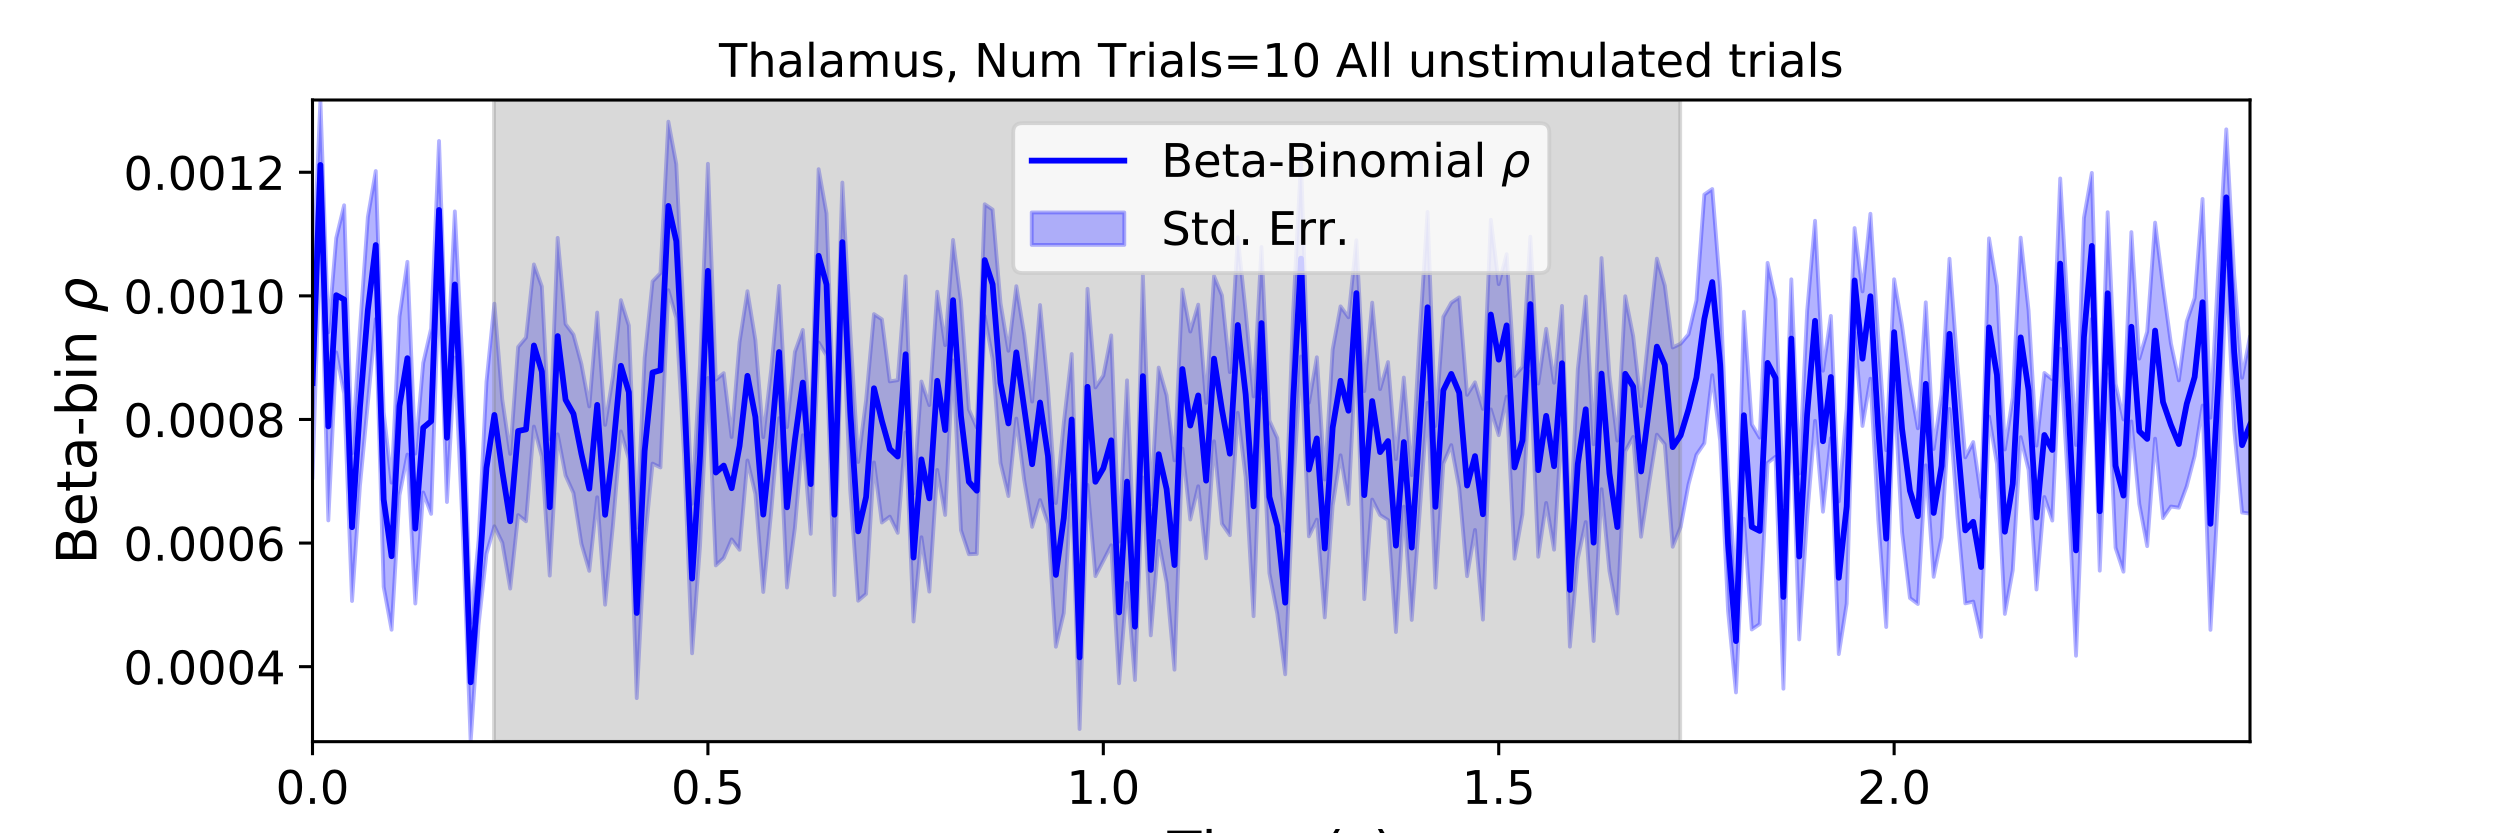 <?xml version="1.0" encoding="utf-8" standalone="no"?>
<!DOCTYPE svg PUBLIC "-//W3C//DTD SVG 1.1//EN"
  "http://www.w3.org/Graphics/SVG/1.1/DTD/svg11.dtd">
<!-- Created with matplotlib (https://matplotlib.org/) -->
<svg height="216pt" version="1.1" viewBox="0 0 648 216" width="648pt" xmlns="http://www.w3.org/2000/svg" xmlns:xlink="http://www.w3.org/1999/xlink">
 <defs>
  <style type="text/css">
*{stroke-linecap:butt;stroke-linejoin:round;}
  </style>
 </defs>
 <g id="figure_1">
  <g id="patch_1">
   <path d="M 0 216 
L 648 216 
L 648 0 
L 0 0 
z
" style="fill:#ffffff;"/>
  </g>
  <g id="axes_1">
   <g id="patch_2">
    <path d="M 81 192.24 
L 583.2 192.24 
L 583.2 25.92 
L 81 25.92 
z
" style="fill:#ffffff;"/>
   </g>
   <g id="PolyCollection_1">
    <defs>
     <path d="M 81 -141.505 
L 81 -91.9 
L 83.05 -156.398 
L 85.1 -81.112 
L 87.149 -124.67 
L 89.199 -113.956 
L 91.249 -60.217 
L 93.299 -90.071 
L 95.349 -111.581 
L 97.398 -133.305 
L 99.448 -63.885 
L 101.498 -52.767 
L 103.548 -87.609 
L 105.598 -98.174 
L 107.647 -59.562 
L 109.697 -88.343 
L 111.747 -82.801 
L 113.797 -143.69 
L 115.847 -85.875 
L 117.896 -123.324 
L 119.946 -78.392 
L 121.996 -23.76 
L 124.046 -54.028 
L 126.096 -72.443 
L 128.145 -79.59 
L 130.195 -75.321 
L 132.245 -63.439 
L 134.295 -82.489 
L 136.344 -80.878 
L 138.394 -105.436 
L 140.444 -97.646 
L 142.494 -66.804 
L 144.544 -103.426 
L 146.593 -92.743 
L 148.643 -88.198 
L 150.693 -75.074 
L 152.743 -68.036 
L 154.793 -87.11 
L 156.842 -59.262 
L 158.892 -80.107 
L 160.942 -104.162 
L 162.992 -97.055 
L 165.042 -35.04 
L 167.091 -75.048 
L 169.141 -95.836 
L 171.191 -94.837 
L 173.241 -140.786 
L 175.291 -133.556 
L 177.34 -97.465 
L 179.39 -46.661 
L 181.44 -74.393 
L 183.49 -118.042 
L 185.54 -69.446 
L 187.589 -71.356 
L 189.639 -76.19 
L 191.689 -73.492 
L 193.739 -96.645 
L 195.789 -87.944 
L 197.838 -62.55 
L 199.888 -83.308 
L 201.938 -107.616 
L 203.988 -63.712 
L 206.038 -79.201 
L 208.087 -103.179 
L 210.137 -77.629 
L 212.187 -127.238 
L 214.237 -123.84 
L 216.287 -61.734 
L 218.336 -137.79 
L 220.386 -88.88 
L 222.436 -60.295 
L 224.486 -62.049 
L 226.536 -96.137 
L 228.585 -80.564 
L 230.635 -82.086 
L 232.685 -77.886 
L 234.735 -103.951 
L 236.784 -54.9 
L 238.834 -76.746 
L 240.884 -62.657 
L 242.934 -94.192 
L 244.984 -82.519 
L 247.033 -122.575 
L 249.083 -78.559 
L 251.133 -72.341 
L 253.183 -72.434 
L 255.233 -134.103 
L 257.282 -122.945 
L 259.332 -96.004 
L 261.382 -87.424 
L 263.432 -107.504 
L 265.482 -91.509 
L 267.531 -79.443 
L 269.581 -86.383 
L 271.631 -80.173 
L 273.681 -48.368 
L 275.731 -57.105 
L 277.78 -90.291 
L 279.83 -27.04 
L 281.88 -90.332 
L 283.93 -66.662 
L 285.98 -70.621 
L 288.029 -74.665 
L 290.079 -38.898 
L 292.129 -64.911 
L 294.179 -39.733 
L 296.229 -92.219 
L 298.278 -51.312 
L 300.328 -75.807 
L 302.378 -64.959 
L 304.428 -42.412 
L 306.478 -99.733 
L 308.527 -81.336 
L 310.577 -89.955 
L 312.627 -71.274 
L 314.677 -101.618 
L 316.727 -80.235 
L 318.776 -77.278 
L 320.826 -108.989 
L 322.876 -92.285 
L 324.926 -56.283 
L 326.976 -112.518 
L 329.025 -67.456 
L 331.075 -56.871 
L 333.125 -41.217 
L 335.175 -88.977 
L 337.224 -123.587 
L 339.274 -76.985 
L 341.324 -81.313 
L 343.374 -55.961 
L 345.424 -84.91 
L 347.473 -97.99 
L 349.523 -85.336 
L 351.573 -126.297 
L 353.623 -60.709 
L 355.673 -86.508 
L 357.722 -82.491 
L 359.772 -81.191 
L 361.822 -52.174 
L 363.872 -84.678 
L 365.922 -55.309 
L 367.971 -83.073 
L 370.021 -111.639 
L 372.071 -63.682 
L 374.121 -95.808 
L 376.171 -100.624 
L 378.22 -89.498 
L 380.27 -66.647 
L 382.32 -78.645 
L 384.37 -55.386 
L 386.42 -109.885 
L 388.469 -103.198 
L 390.519 -113.208 
L 392.569 -71.184 
L 394.619 -82.717 
L 396.669 -119.702 
L 398.718 -71.689 
L 400.768 -85.641 
L 402.818 -73.52 
L 404.868 -106.99 
L 406.918 -48.382 
L 408.967 -71.2 
L 411.017 -80.686 
L 413.067 -49.853 
L 415.117 -89.204 
L 417.167 -67.977 
L 419.216 -56.979 
L 421.266 -99 
L 423.316 -102.749 
L 425.366 -76.868 
L 427.416 -90.403 
L 429.465 -103.335 
L 431.515 -100.833 
L 433.565 -74.275 
L 435.615 -79.374 
L 437.664 -90.441 
L 439.714 -98.105 
L 441.764 -101.114 
L 443.814 -118.75 
L 445.864 -101.692 
L 447.913 -57.645 
L 449.963 -36.52 
L 452.013 -81.541 
L 454.063 -52.838 
L 456.113 -54.233 
L 458.162 -96.006 
L 460.212 -97.627 
L 462.262 -37.481 
L 464.312 -112.877 
L 466.362 -50.252 
L 468.411 -82.088 
L 470.461 -106.912 
L 472.511 -83.357 
L 474.561 -102.438 
L 476.611 -46.454 
L 478.66 -59.546 
L 480.71 -129.715 
L 482.76 -105.59 
L 484.81 -117.837 
L 486.86 -81.144 
L 488.909 -53.475 
L 490.959 -116.187 
L 493.009 -78.137 
L 495.059 -60.988 
L 497.109 -59.442 
L 499.158 -95.382 
L 501.208 -66.481 
L 503.258 -76.674 
L 505.308 -110.011 
L 507.358 -82.302 
L 509.407 -59.603 
L 511.457 -60.071 
L 513.507 -50.902 
L 515.557 -108.039 
L 517.607 -95.763 
L 519.656 -56.868 
L 521.706 -68.197 
L 523.756 -102.694 
L 525.806 -94.197 
L 527.856 -63.195 
L 529.905 -87.173 
L 531.955 -81.064 
L 534.005 -125.597 
L 536.055 -90.067 
L 538.104 -46.03 
L 540.154 -97.691 
L 542.204 -133.326 
L 544.254 -68.081 
L 546.304 -118.958 
L 548.353 -74.012 
L 550.403 -67.81 
L 552.453 -106.76 
L 554.503 -85.38 
L 556.553 -74.433 
L 558.602 -102.298 
L 560.652 -81.697 
L 562.702 -84.709 
L 564.752 -84.404 
L 566.802 -89.965 
L 568.851 -97.841 
L 570.901 -110.879 
L 572.951 -52.742 
L 575.001 -88.659 
L 577.051 -147.213 
L 579.1 -104.727 
L 581.15 -83.148 
L 583.2 -82.872 
L 583.2 -128.827 
L 583.2 -128.827 
L 581.15 -118.085 
L 579.1 -144.785 
L 577.051 -182.473 
L 575.001 -146.375 
L 572.951 -107.731 
L 570.901 -164.433 
L 568.851 -138.751 
L 566.802 -132.68 
L 564.752 -117.404 
L 562.702 -126.99 
L 560.652 -141.879 
L 558.602 -158.301 
L 556.553 -130.044 
L 554.503 -123.046 
L 552.453 -155.844 
L 550.403 -107.267 
L 548.353 -116.548 
L 546.304 -160.995 
L 544.254 -98.884 
L 542.204 -171.186 
L 540.154 -159.53 
L 538.104 -100.657 
L 536.055 -134.191 
L 534.005 -169.743 
L 531.955 -117.688 
L 529.905 -119.327 
L 527.856 -100.485 
L 525.806 -135.512 
L 523.756 -154.402 
L 521.706 -112.977 
L 519.656 -99.493 
L 517.607 -141.842 
L 515.557 -154.22 
L 513.507 -87.154 
L 511.457 -101.428 
L 509.407 -97.458 
L 507.358 -121.387 
L 505.308 -148.932 
L 503.258 -113.767 
L 501.208 -99.619 
L 499.158 -137.641 
L 497.109 -104.988 
L 495.059 -116.614 
L 493.009 -131.587 
L 490.959 -143.61 
L 488.909 -99.297 
L 486.86 -128.086 
L 484.81 -160.59 
L 482.76 -140.47 
L 480.71 -156.89 
L 478.66 -109.901 
L 476.611 -86.036 
L 474.561 -134.113 
L 472.511 -119.906 
L 470.461 -158.776 
L 468.411 -135.353 
L 466.362 -93.264 
L 464.312 -143.602 
L 462.262 -85.08 
L 460.212 -138.413 
L 458.162 -147.867 
L 456.113 -102.555 
L 454.063 -106.012 
L 452.013 -135.201 
L 449.963 -63.15 
L 447.913 -92.696 
L 445.864 -141.332 
L 443.814 -167.004 
L 441.764 -165.573 
L 439.714 -138.123 
L 437.664 -129.354 
L 435.615 -126.911 
L 433.565 -125.935 
L 431.515 -141.963 
L 429.465 -148.963 
L 427.416 -129.956 
L 425.366 -110.725 
L 423.316 -128.877 
L 421.266 -139.217 
L 419.216 -101.794 
L 417.167 -118.62 
L 415.117 -149.114 
L 413.067 -100.848 
L 411.017 -139.136 
L 408.967 -120.308 
L 406.918 -77.818 
L 404.868 -136.71 
L 402.818 -116.796 
L 400.768 -130.771 
L 398.718 -116.575 
L 396.669 -154.655 
L 394.619 -120.946 
L 392.569 -118.519 
L 390.519 -150.108 
L 388.469 -142.351 
L 386.42 -159.049 
L 384.37 -110.013 
L 382.32 -116.902 
L 380.27 -113.653 
L 378.22 -138.912 
L 376.171 -137.538 
L 374.121 -133.891 
L 372.071 -105.588 
L 370.021 -161.064 
L 367.971 -128.914 
L 365.922 -92.837 
L 363.872 -118.141 
L 361.822 -96.978 
L 359.772 -122.151 
L 357.722 -115.149 
L 355.673 -137.561 
L 353.623 -114.625 
L 351.573 -153.727 
L 349.523 -133.752 
L 347.473 -136.595 
L 345.424 -125.395 
L 343.374 -91.709 
L 341.324 -123.395 
L 339.274 -111.63 
L 337.224 -174.333 
L 335.175 -134.91 
L 333.125 -78.369 
L 331.075 -102.471 
L 329.025 -106.999 
L 326.976 -151.981 
L 324.926 -113.238 
L 322.876 -135.184 
L 320.826 -154.526 
L 318.776 -119.543 
L 316.727 -139.442 
L 314.677 -144.441 
L 312.627 -111.566 
L 310.577 -137.041 
L 308.527 -130.061 
L 306.478 -140.946 
L 304.428 -96.667 
L 302.378 -113.549 
L 300.328 -120.721 
L 298.278 -85.253 
L 296.229 -144.775 
L 294.179 -67.419 
L 292.129 -117.416 
L 290.079 -75.642 
L 288.029 -129.069 
L 285.98 -118.632 
L 283.93 -115.584 
L 281.88 -141.14 
L 279.83 -64.184 
L 277.78 -124.238 
L 275.731 -106.348 
L 273.681 -85.606 
L 271.631 -115.417 
L 269.581 -136.938 
L 267.531 -111.914 
L 265.482 -129.22 
L 263.432 -141.82 
L 261.382 -125.078 
L 259.332 -137.46 
L 257.282 -161.678 
L 255.233 -163.064 
L 253.183 -105.194 
L 251.133 -109.88 
L 249.083 -137.794 
L 247.033 -153.814 
L 244.984 -126.541 
L 242.934 -140.386 
L 240.884 -111 
L 238.834 -117.108 
L 236.784 -88.081 
L 234.735 -144.387 
L 232.685 -117.463 
L 230.635 -117.141 
L 228.585 -133.225 
L 226.536 -134.584 
L 224.486 -112.277 
L 222.436 -96.255 
L 220.386 -130.177 
L 218.336 -168.689 
L 216.287 -103.459 
L 214.237 -160.684 
L 212.187 -172.154 
L 210.137 -103.423 
L 208.087 -130.485 
L 206.038 -124.771 
L 203.988 -105.304 
L 201.938 -141.892 
L 199.888 -120.136 
L 197.838 -102.692 
L 195.789 -127.887 
L 193.739 -140.521 
L 191.689 -127.321 
L 189.639 -102.729 
L 187.589 -119.281 
L 185.54 -117.592 
L 183.49 -173.549 
L 181.44 -121.34 
L 179.39 -85.431 
L 177.34 -131.306 
L 175.291 -173.463 
L 173.241 -184.461 
L 171.191 -145.221 
L 169.141 -143.062 
L 167.091 -123.169 
L 165.042 -79.206 
L 162.992 -131.659 
L 160.942 -138.209 
L 158.892 -118.504 
L 156.842 -105.876 
L 154.793 -134.993 
L 152.743 -110.655 
L 150.693 -121.667 
L 148.643 -129.272 
L 146.593 -132.013 
L 144.544 -154.342 
L 142.494 -102.242 
L 140.444 -141.752 
L 138.394 -147.458 
L 136.344 -128.52 
L 134.295 -126.072 
L 132.245 -98.345 
L 130.195 -112.414 
L 128.145 -137.295 
L 126.096 -117.009 
L 124.046 -75.923 
L 121.996 -54.548 
L 119.946 -120.442 
L 117.896 -161.203 
L 115.847 -119.202 
L 113.797 -179.462 
L 111.747 -130.867 
L 109.697 -121.916 
L 107.647 -98.436 
L 105.598 -148.134 
L 103.548 -133.931 
L 101.498 -90.889 
L 99.448 -109.184 
L 97.398 -171.669 
L 95.349 -159.76 
L 93.299 -130.766 
L 91.249 -98.487 
L 89.199 -162.794 
L 87.149 -154.288 
L 85.1 -129.846 
L 83.05 -190.08 
L 81 -141.505 
z
" id="m5da68efc32" style="stroke:#0000ff;stroke-opacity:0.3;"/>
    </defs>
    <g clip-path="url(#pcda6000630)">
     <use style="fill:#0000ff;fill-opacity:0.3;stroke:#0000ff;stroke-opacity:0.3;" x="0" xlink:href="#m5da68efc32" y="216"/>
    </g>
   </g>
   <g id="PolyCollection_2">
    <defs>
     <path d="M 128.043 -23.76 
L 128.043 -190.08 
L 435.512 -190.08 
L 435.512 -23.76 
L 435.512 -23.76 
L 128.043 -23.76 
z
" id="m8fa47bd7cb" style="stroke:#808080;stroke-opacity:0.3;"/>
    </defs>
    <g clip-path="url(#pcda6000630)">
     <use style="fill:#808080;fill-opacity:0.3;stroke:#808080;stroke-opacity:0.3;" x="0" xlink:href="#m8fa47bd7cb" y="216"/>
    </g>
   </g>
   <g id="matplotlib.axis_1">
    <g id="xtick_1">
     <g id="line2d_1">
      <defs>
       <path d="M 0 0 
L 0 3.5 
" id="meee930332e" style="stroke:#000000;stroke-width:0.8;"/>
      </defs>
      <g>
       <use style="stroke:#000000;stroke-width:0.8;" x="81" xlink:href="#meee930332e" y="192.24"/>
      </g>
     </g>
     <g id="text_1">
      <!-- 0.0 -->
      <defs>
       <path d="M 31.781 66.406 
Q 24.172 66.406 20.328 58.906 
Q 16.5 51.422 16.5 36.375 
Q 16.5 21.391 20.328 13.891 
Q 24.172 6.391 31.781 6.391 
Q 39.453 6.391 43.281 13.891 
Q 47.125 21.391 47.125 36.375 
Q 47.125 51.422 43.281 58.906 
Q 39.453 66.406 31.781 66.406 
z
M 31.781 74.219 
Q 44.047 74.219 50.516 64.516 
Q 56.984 54.828 56.984 36.375 
Q 56.984 17.969 50.516 8.266 
Q 44.047 -1.422 31.781 -1.422 
Q 19.531 -1.422 13.062 8.266 
Q 6.594 17.969 6.594 36.375 
Q 6.594 54.828 13.062 64.516 
Q 19.531 74.219 31.781 74.219 
z
" id="DejaVuSans-48"/>
       <path d="M 10.688 12.406 
L 21 12.406 
L 21 0 
L 10.688 0 
z
" id="DejaVuSans-46"/>
      </defs>
      <g transform="translate(71.458 208.358)scale(0.12 -0.12)">
       <use xlink:href="#DejaVuSans-48"/>
       <use x="63.623" xlink:href="#DejaVuSans-46"/>
       <use x="95.41" xlink:href="#DejaVuSans-48"/>
      </g>
     </g>
    </g>
    <g id="xtick_2">
     <g id="line2d_2">
      <g>
       <use style="stroke:#000000;stroke-width:0.8;" x="183.49" xlink:href="#meee930332e" y="192.24"/>
      </g>
     </g>
     <g id="text_2">
      <!-- 0.5 -->
      <defs>
       <path d="M 10.797 72.906 
L 49.516 72.906 
L 49.516 64.594 
L 19.828 64.594 
L 19.828 46.734 
Q 21.969 47.469 24.109 47.828 
Q 26.266 48.188 28.422 48.188 
Q 40.625 48.188 47.75 41.5 
Q 54.891 34.812 54.891 23.391 
Q 54.891 11.625 47.562 5.094 
Q 40.234 -1.422 26.906 -1.422 
Q 22.312 -1.422 17.547 -0.641 
Q 12.797 0.141 7.719 1.703 
L 7.719 11.625 
Q 12.109 9.234 16.797 8.062 
Q 21.484 6.891 26.703 6.891 
Q 35.156 6.891 40.078 11.328 
Q 45.016 15.766 45.016 23.391 
Q 45.016 31 40.078 35.438 
Q 35.156 39.891 26.703 39.891 
Q 22.75 39.891 18.812 39.016 
Q 14.891 38.141 10.797 36.281 
z
" id="DejaVuSans-53"/>
      </defs>
      <g transform="translate(173.948 208.358)scale(0.12 -0.12)">
       <use xlink:href="#DejaVuSans-48"/>
       <use x="63.623" xlink:href="#DejaVuSans-46"/>
       <use x="95.41" xlink:href="#DejaVuSans-53"/>
      </g>
     </g>
    </g>
    <g id="xtick_3">
     <g id="line2d_3">
      <g>
       <use style="stroke:#000000;stroke-width:0.8;" x="285.98" xlink:href="#meee930332e" y="192.24"/>
      </g>
     </g>
     <g id="text_3">
      <!-- 1.0 -->
      <defs>
       <path d="M 12.406 8.297 
L 28.516 8.297 
L 28.516 63.922 
L 10.984 60.406 
L 10.984 69.391 
L 28.422 72.906 
L 38.281 72.906 
L 38.281 8.297 
L 54.391 8.297 
L 54.391 0 
L 12.406 0 
z
" id="DejaVuSans-49"/>
      </defs>
      <g transform="translate(276.438 208.358)scale(0.12 -0.12)">
       <use xlink:href="#DejaVuSans-49"/>
       <use x="63.623" xlink:href="#DejaVuSans-46"/>
       <use x="95.41" xlink:href="#DejaVuSans-48"/>
      </g>
     </g>
    </g>
    <g id="xtick_4">
     <g id="line2d_4">
      <g>
       <use style="stroke:#000000;stroke-width:0.8;" x="388.469" xlink:href="#meee930332e" y="192.24"/>
      </g>
     </g>
     <g id="text_4">
      <!-- 1.5 -->
      <g transform="translate(378.928 208.358)scale(0.12 -0.12)">
       <use xlink:href="#DejaVuSans-49"/>
       <use x="63.623" xlink:href="#DejaVuSans-46"/>
       <use x="95.41" xlink:href="#DejaVuSans-53"/>
      </g>
     </g>
    </g>
    <g id="xtick_5">
     <g id="line2d_5">
      <g>
       <use style="stroke:#000000;stroke-width:0.8;" x="490.959" xlink:href="#meee930332e" y="192.24"/>
      </g>
     </g>
     <g id="text_5">
      <!-- 2.0 -->
      <defs>
       <path d="M 19.188 8.297 
L 53.609 8.297 
L 53.609 0 
L 7.328 0 
L 7.328 8.297 
Q 12.938 14.109 22.625 23.891 
Q 32.328 33.688 34.812 36.531 
Q 39.547 41.844 41.422 45.531 
Q 43.312 49.219 43.312 52.781 
Q 43.312 58.594 39.234 62.25 
Q 35.156 65.922 28.609 65.922 
Q 23.969 65.922 18.812 64.312 
Q 13.672 62.703 7.812 59.422 
L 7.812 69.391 
Q 13.766 71.781 18.938 73 
Q 24.125 74.219 28.422 74.219 
Q 39.75 74.219 46.484 68.547 
Q 53.219 62.891 53.219 53.422 
Q 53.219 48.922 51.531 44.891 
Q 49.859 40.875 45.406 35.406 
Q 44.188 33.984 37.641 27.219 
Q 31.109 20.453 19.188 8.297 
z
" id="DejaVuSans-50"/>
      </defs>
      <g transform="translate(481.417 208.358)scale(0.12 -0.12)">
       <use xlink:href="#DejaVuSans-50"/>
       <use x="63.623" xlink:href="#DejaVuSans-46"/>
       <use x="95.41" xlink:href="#DejaVuSans-48"/>
      </g>
     </g>
    </g>
    <g id="text_6">
     <!-- Time (s) -->
     <defs>
      <path d="M -0.297 72.906 
L 61.375 72.906 
L 61.375 64.594 
L 35.5 64.594 
L 35.5 0 
L 25.594 0 
L 25.594 64.594 
L -0.297 64.594 
z
" id="DejaVuSans-84"/>
      <path d="M 9.422 54.688 
L 18.406 54.688 
L 18.406 0 
L 9.422 0 
z
M 9.422 75.984 
L 18.406 75.984 
L 18.406 64.594 
L 9.422 64.594 
z
" id="DejaVuSans-105"/>
      <path d="M 52 44.188 
Q 55.375 50.25 60.062 53.125 
Q 64.75 56 71.094 56 
Q 79.641 56 84.281 50.016 
Q 88.922 44.047 88.922 33.016 
L 88.922 0 
L 79.891 0 
L 79.891 32.719 
Q 79.891 40.578 77.094 44.375 
Q 74.312 48.188 68.609 48.188 
Q 61.625 48.188 57.562 43.547 
Q 53.516 38.922 53.516 30.906 
L 53.516 0 
L 44.484 0 
L 44.484 32.719 
Q 44.484 40.625 41.703 44.406 
Q 38.922 48.188 33.109 48.188 
Q 26.219 48.188 22.156 43.531 
Q 18.109 38.875 18.109 30.906 
L 18.109 0 
L 9.078 0 
L 9.078 54.688 
L 18.109 54.688 
L 18.109 46.188 
Q 21.188 51.219 25.484 53.609 
Q 29.781 56 35.688 56 
Q 41.656 56 45.828 52.969 
Q 50 49.953 52 44.188 
z
" id="DejaVuSans-109"/>
      <path d="M 56.203 29.594 
L 56.203 25.203 
L 14.891 25.203 
Q 15.484 15.922 20.484 11.062 
Q 25.484 6.203 34.422 6.203 
Q 39.594 6.203 44.453 7.469 
Q 49.312 8.734 54.109 11.281 
L 54.109 2.781 
Q 49.266 0.734 44.188 -0.344 
Q 39.109 -1.422 33.891 -1.422 
Q 20.797 -1.422 13.156 6.188 
Q 5.516 13.812 5.516 26.812 
Q 5.516 40.234 12.766 48.109 
Q 20.016 56 32.328 56 
Q 43.359 56 49.781 48.891 
Q 56.203 41.797 56.203 29.594 
z
M 47.219 32.234 
Q 47.125 39.594 43.094 43.984 
Q 39.062 48.391 32.422 48.391 
Q 24.906 48.391 20.391 44.141 
Q 15.875 39.891 15.188 32.172 
z
" id="DejaVuSans-101"/>
      <path id="DejaVuSans-32"/>
      <path d="M 31 75.875 
Q 24.469 64.656 21.281 53.656 
Q 18.109 42.672 18.109 31.391 
Q 18.109 20.125 21.312 9.062 
Q 24.516 -2 31 -13.188 
L 23.188 -13.188 
Q 15.875 -1.703 12.234 9.375 
Q 8.594 20.453 8.594 31.391 
Q 8.594 42.281 12.203 53.312 
Q 15.828 64.359 23.188 75.875 
z
" id="DejaVuSans-40"/>
      <path d="M 44.281 53.078 
L 44.281 44.578 
Q 40.484 46.531 36.375 47.5 
Q 32.281 48.484 27.875 48.484 
Q 21.188 48.484 17.844 46.438 
Q 14.5 44.391 14.5 40.281 
Q 14.5 37.156 16.891 35.375 
Q 19.281 33.594 26.516 31.984 
L 29.594 31.297 
Q 39.156 29.25 43.188 25.516 
Q 47.219 21.781 47.219 15.094 
Q 47.219 7.469 41.188 3.016 
Q 35.156 -1.422 24.609 -1.422 
Q 20.219 -1.422 15.453 -0.562 
Q 10.688 0.297 5.422 2 
L 5.422 11.281 
Q 10.406 8.688 15.234 7.391 
Q 20.062 6.109 24.812 6.109 
Q 31.156 6.109 34.562 8.281 
Q 37.984 10.453 37.984 14.406 
Q 37.984 18.062 35.516 20.016 
Q 33.062 21.969 24.703 23.781 
L 21.578 24.516 
Q 13.234 26.266 9.516 29.906 
Q 5.812 33.547 5.812 39.891 
Q 5.812 47.609 11.281 51.797 
Q 16.75 56 26.812 56 
Q 31.781 56 36.172 55.266 
Q 40.578 54.547 44.281 53.078 
z
" id="DejaVuSans-115"/>
      <path d="M 8.016 75.875 
L 15.828 75.875 
Q 23.141 64.359 26.781 53.312 
Q 30.422 42.281 30.422 31.391 
Q 30.422 20.453 26.781 9.375 
Q 23.141 -1.703 15.828 -13.188 
L 8.016 -13.188 
Q 14.5 -2 17.703 9.062 
Q 20.906 20.125 20.906 31.391 
Q 20.906 42.672 17.703 53.656 
Q 14.5 64.656 8.016 75.875 
z
" id="DejaVuSans-41"/>
     </defs>
     <g transform="translate(302.605 225.796)scale(0.144 -0.144)">
      <use xlink:href="#DejaVuSans-84"/>
      <use x="61.037" xlink:href="#DejaVuSans-105"/>
      <use x="88.82" xlink:href="#DejaVuSans-109"/>
      <use x="186.232" xlink:href="#DejaVuSans-101"/>
      <use x="247.756" xlink:href="#DejaVuSans-32"/>
      <use x="279.543" xlink:href="#DejaVuSans-40"/>
      <use x="318.557" xlink:href="#DejaVuSans-115"/>
      <use x="370.656" xlink:href="#DejaVuSans-41"/>
     </g>
    </g>
   </g>
   <g id="matplotlib.axis_2">
    <g id="ytick_1">
     <g id="line2d_6">
      <defs>
       <path d="M 0 0 
L -3.5 0 
" id="m3b0fd7fa70" style="stroke:#000000;stroke-width:0.8;"/>
      </defs>
      <g>
       <use style="stroke:#000000;stroke-width:0.8;" x="81" xlink:href="#m3b0fd7fa70" y="172.801"/>
      </g>
     </g>
     <g id="text_7">
      <!-- 0.0004 -->
      <defs>
       <path d="M 37.797 64.312 
L 12.891 25.391 
L 37.797 25.391 
z
M 35.203 72.906 
L 47.609 72.906 
L 47.609 25.391 
L 58.016 25.391 
L 58.016 17.188 
L 47.609 17.188 
L 47.609 0 
L 37.797 0 
L 37.797 17.188 
L 4.891 17.188 
L 4.891 26.703 
z
" id="DejaVuSans-52"/>
      </defs>
      <g transform="translate(32.011 177.36)scale(0.12 -0.12)">
       <use xlink:href="#DejaVuSans-48"/>
       <use x="63.623" xlink:href="#DejaVuSans-46"/>
       <use x="95.41" xlink:href="#DejaVuSans-48"/>
       <use x="159.033" xlink:href="#DejaVuSans-48"/>
       <use x="222.656" xlink:href="#DejaVuSans-48"/>
       <use x="286.279" xlink:href="#DejaVuSans-52"/>
      </g>
     </g>
    </g>
    <g id="ytick_2">
     <g id="line2d_7">
      <g>
       <use style="stroke:#000000;stroke-width:0.8;" x="81" xlink:href="#m3b0fd7fa70" y="140.764"/>
      </g>
     </g>
     <g id="text_8">
      <!-- 0.0006 -->
      <defs>
       <path d="M 33.016 40.375 
Q 26.375 40.375 22.484 35.828 
Q 18.609 31.297 18.609 23.391 
Q 18.609 15.531 22.484 10.953 
Q 26.375 6.391 33.016 6.391 
Q 39.656 6.391 43.531 10.953 
Q 47.406 15.531 47.406 23.391 
Q 47.406 31.297 43.531 35.828 
Q 39.656 40.375 33.016 40.375 
z
M 52.594 71.297 
L 52.594 62.312 
Q 48.875 64.062 45.094 64.984 
Q 41.312 65.922 37.594 65.922 
Q 27.828 65.922 22.672 59.328 
Q 17.531 52.734 16.797 39.406 
Q 19.672 43.656 24.016 45.922 
Q 28.375 48.188 33.594 48.188 
Q 44.578 48.188 50.953 41.516 
Q 57.328 34.859 57.328 23.391 
Q 57.328 12.156 50.688 5.359 
Q 44.047 -1.422 33.016 -1.422 
Q 20.359 -1.422 13.672 8.266 
Q 6.984 17.969 6.984 36.375 
Q 6.984 53.656 15.188 63.938 
Q 23.391 74.219 37.203 74.219 
Q 40.922 74.219 44.703 73.484 
Q 48.484 72.75 52.594 71.297 
z
" id="DejaVuSans-54"/>
      </defs>
      <g transform="translate(32.011 145.323)scale(0.12 -0.12)">
       <use xlink:href="#DejaVuSans-48"/>
       <use x="63.623" xlink:href="#DejaVuSans-46"/>
       <use x="95.41" xlink:href="#DejaVuSans-48"/>
       <use x="159.033" xlink:href="#DejaVuSans-48"/>
       <use x="222.656" xlink:href="#DejaVuSans-48"/>
       <use x="286.279" xlink:href="#DejaVuSans-54"/>
      </g>
     </g>
    </g>
    <g id="ytick_3">
     <g id="line2d_8">
      <g>
       <use style="stroke:#000000;stroke-width:0.8;" x="81" xlink:href="#m3b0fd7fa70" y="108.727"/>
      </g>
     </g>
     <g id="text_9">
      <!-- 0.0008 -->
      <defs>
       <path d="M 31.781 34.625 
Q 24.75 34.625 20.719 30.859 
Q 16.703 27.094 16.703 20.516 
Q 16.703 13.922 20.719 10.156 
Q 24.75 6.391 31.781 6.391 
Q 38.812 6.391 42.859 10.172 
Q 46.922 13.969 46.922 20.516 
Q 46.922 27.094 42.891 30.859 
Q 38.875 34.625 31.781 34.625 
z
M 21.922 38.812 
Q 15.578 40.375 12.031 44.719 
Q 8.5 49.078 8.5 55.328 
Q 8.5 64.062 14.719 69.141 
Q 20.953 74.219 31.781 74.219 
Q 42.672 74.219 48.875 69.141 
Q 55.078 64.062 55.078 55.328 
Q 55.078 49.078 51.531 44.719 
Q 48 40.375 41.703 38.812 
Q 48.828 37.156 52.797 32.312 
Q 56.781 27.484 56.781 20.516 
Q 56.781 9.906 50.312 4.234 
Q 43.844 -1.422 31.781 -1.422 
Q 19.734 -1.422 13.25 4.234 
Q 6.781 9.906 6.781 20.516 
Q 6.781 27.484 10.781 32.312 
Q 14.797 37.156 21.922 38.812 
z
M 18.312 54.391 
Q 18.312 48.734 21.844 45.562 
Q 25.391 42.391 31.781 42.391 
Q 38.141 42.391 41.719 45.562 
Q 45.312 48.734 45.312 54.391 
Q 45.312 60.062 41.719 63.234 
Q 38.141 66.406 31.781 66.406 
Q 25.391 66.406 21.844 63.234 
Q 18.312 60.062 18.312 54.391 
z
" id="DejaVuSans-56"/>
      </defs>
      <g transform="translate(32.011 113.286)scale(0.12 -0.12)">
       <use xlink:href="#DejaVuSans-48"/>
       <use x="63.623" xlink:href="#DejaVuSans-46"/>
       <use x="95.41" xlink:href="#DejaVuSans-48"/>
       <use x="159.033" xlink:href="#DejaVuSans-48"/>
       <use x="222.656" xlink:href="#DejaVuSans-48"/>
       <use x="286.279" xlink:href="#DejaVuSans-56"/>
      </g>
     </g>
    </g>
    <g id="ytick_4">
     <g id="line2d_9">
      <g>
       <use style="stroke:#000000;stroke-width:0.8;" x="81" xlink:href="#m3b0fd7fa70" y="76.69"/>
      </g>
     </g>
     <g id="text_10">
      <!-- 0.0010 -->
      <g transform="translate(32.011 81.249)scale(0.12 -0.12)">
       <use xlink:href="#DejaVuSans-48"/>
       <use x="63.623" xlink:href="#DejaVuSans-46"/>
       <use x="95.41" xlink:href="#DejaVuSans-48"/>
       <use x="159.033" xlink:href="#DejaVuSans-48"/>
       <use x="222.656" xlink:href="#DejaVuSans-49"/>
       <use x="286.279" xlink:href="#DejaVuSans-48"/>
      </g>
     </g>
    </g>
    <g id="ytick_5">
     <g id="line2d_10">
      <g>
       <use style="stroke:#000000;stroke-width:0.8;" x="81" xlink:href="#m3b0fd7fa70" y="44.653"/>
      </g>
     </g>
     <g id="text_11">
      <!-- 0.0012 -->
      <g transform="translate(32.011 49.212)scale(0.12 -0.12)">
       <use xlink:href="#DejaVuSans-48"/>
       <use x="63.623" xlink:href="#DejaVuSans-46"/>
       <use x="95.41" xlink:href="#DejaVuSans-48"/>
       <use x="159.033" xlink:href="#DejaVuSans-48"/>
       <use x="222.656" xlink:href="#DejaVuSans-49"/>
       <use x="286.279" xlink:href="#DejaVuSans-50"/>
      </g>
     </g>
    </g>
    <g id="text_12">
     <!-- Beta-bin $\rho$ -->
     <defs>
      <path d="M 19.672 34.812 
L 19.672 8.109 
L 35.5 8.109 
Q 43.453 8.109 47.281 11.406 
Q 51.125 14.703 51.125 21.484 
Q 51.125 28.328 47.281 31.562 
Q 43.453 34.812 35.5 34.812 
z
M 19.672 64.797 
L 19.672 42.828 
L 34.281 42.828 
Q 41.5 42.828 45.031 45.531 
Q 48.578 48.25 48.578 53.812 
Q 48.578 59.328 45.031 62.062 
Q 41.5 64.797 34.281 64.797 
z
M 9.812 72.906 
L 35.016 72.906 
Q 46.297 72.906 52.391 68.219 
Q 58.5 63.531 58.5 54.891 
Q 58.5 48.188 55.375 44.234 
Q 52.25 40.281 46.188 39.312 
Q 53.469 37.75 57.5 32.781 
Q 61.531 27.828 61.531 20.406 
Q 61.531 10.641 54.891 5.312 
Q 48.25 0 35.984 0 
L 9.812 0 
z
" id="DejaVuSans-66"/>
      <path d="M 18.312 70.219 
L 18.312 54.688 
L 36.812 54.688 
L 36.812 47.703 
L 18.312 47.703 
L 18.312 18.016 
Q 18.312 11.328 20.141 9.422 
Q 21.969 7.516 27.594 7.516 
L 36.812 7.516 
L 36.812 0 
L 27.594 0 
Q 17.188 0 13.234 3.875 
Q 9.281 7.766 9.281 18.016 
L 9.281 47.703 
L 2.688 47.703 
L 2.688 54.688 
L 9.281 54.688 
L 9.281 70.219 
z
" id="DejaVuSans-116"/>
      <path d="M 34.281 27.484 
Q 23.391 27.484 19.188 25 
Q 14.984 22.516 14.984 16.5 
Q 14.984 11.719 18.141 8.906 
Q 21.297 6.109 26.703 6.109 
Q 34.188 6.109 38.703 11.406 
Q 43.219 16.703 43.219 25.484 
L 43.219 27.484 
z
M 52.203 31.203 
L 52.203 0 
L 43.219 0 
L 43.219 8.297 
Q 40.141 3.328 35.547 0.953 
Q 30.953 -1.422 24.312 -1.422 
Q 15.922 -1.422 10.953 3.297 
Q 6 8.016 6 15.922 
Q 6 25.141 12.172 29.828 
Q 18.359 34.516 30.609 34.516 
L 43.219 34.516 
L 43.219 35.406 
Q 43.219 41.609 39.141 45 
Q 35.062 48.391 27.688 48.391 
Q 23 48.391 18.547 47.266 
Q 14.109 46.141 10.016 43.891 
L 10.016 52.203 
Q 14.938 54.109 19.578 55.047 
Q 24.219 56 28.609 56 
Q 40.484 56 46.344 49.844 
Q 52.203 43.703 52.203 31.203 
z
" id="DejaVuSans-97"/>
      <path d="M 4.891 31.391 
L 31.203 31.391 
L 31.203 23.391 
L 4.891 23.391 
z
" id="DejaVuSans-45"/>
      <path d="M 48.688 27.297 
Q 48.688 37.203 44.609 42.844 
Q 40.531 48.484 33.406 48.484 
Q 26.266 48.484 22.188 42.844 
Q 18.109 37.203 18.109 27.297 
Q 18.109 17.391 22.188 11.75 
Q 26.266 6.109 33.406 6.109 
Q 40.531 6.109 44.609 11.75 
Q 48.688 17.391 48.688 27.297 
z
M 18.109 46.391 
Q 20.953 51.266 25.266 53.625 
Q 29.594 56 35.594 56 
Q 45.562 56 51.781 48.094 
Q 58.016 40.188 58.016 27.297 
Q 58.016 14.406 51.781 6.484 
Q 45.562 -1.422 35.594 -1.422 
Q 29.594 -1.422 25.266 0.953 
Q 20.953 3.328 18.109 8.203 
L 18.109 0 
L 9.078 0 
L 9.078 75.984 
L 18.109 75.984 
z
" id="DejaVuSans-98"/>
      <path d="M 54.891 33.016 
L 54.891 0 
L 45.906 0 
L 45.906 32.719 
Q 45.906 40.484 42.875 44.328 
Q 39.844 48.188 33.797 48.188 
Q 26.516 48.188 22.312 43.547 
Q 18.109 38.922 18.109 30.906 
L 18.109 0 
L 9.078 0 
L 9.078 54.688 
L 18.109 54.688 
L 18.109 46.188 
Q 21.344 51.125 25.703 53.562 
Q 30.078 56 35.797 56 
Q 45.219 56 50.047 50.172 
Q 54.891 44.344 54.891 33.016 
z
" id="DejaVuSans-110"/>
      <path d="M 18.797 44.922 
Q 22.703 49.906 30.953 54.297 
Q 34.188 56 43.062 56 
Q 53.031 56 57.719 48.094 
Q 62.406 40.188 59.906 27.297 
Q 57.375 14.406 49.609 6.484 
Q 41.844 -1.422 31.891 -1.422 
Q 25.875 -1.422 22.016 0.984 
Q 18.172 3.328 16.312 8.203 
L 10.641 -20.797 
L 1.609 -20.797 
L 10.891 26.812 
Q 13.094 38.094 18.797 44.922 
z
M 50.594 27.297 
Q 52.484 37.203 49.516 42.875 
Q 46.531 48.484 39.406 48.484 
Q 32.281 48.484 27.094 42.875 
Q 21.922 37.203 20.016 27.297 
Q 18.062 17.391 21.047 11.719 
Q 24.031 6.109 31.156 6.109 
Q 38.281 6.109 43.453 11.719 
Q 48.641 17.391 50.594 27.297 
z
" id="DejaVuSans-Oblique-961"/>
     </defs>
     <g transform="translate(24.987 146.304)rotate(-90)scale(0.144 -0.144)">
      <use transform="translate(0 0.016)" xlink:href="#DejaVuSans-66"/>
      <use transform="translate(68.604 0.016)" xlink:href="#DejaVuSans-101"/>
      <use transform="translate(130.127 0.016)" xlink:href="#DejaVuSans-116"/>
      <use transform="translate(169.336 0.016)" xlink:href="#DejaVuSans-97"/>
      <use transform="translate(230.615 0.016)" xlink:href="#DejaVuSans-45"/>
      <use transform="translate(266.699 0.016)" xlink:href="#DejaVuSans-98"/>
      <use transform="translate(330.176 0.016)" xlink:href="#DejaVuSans-105"/>
      <use transform="translate(357.959 0.016)" xlink:href="#DejaVuSans-110"/>
      <use transform="translate(421.338 0.016)" xlink:href="#DejaVuSans-32"/>
      <use transform="translate(453.125 0.016)" xlink:href="#DejaVuSans-Oblique-961"/>
     </g>
    </g>
   </g>
   <g id="line2d_11">
    <path clip-path="url(#pcda6000630)" d="M 81 99.298 
L 83.05 42.761 
L 85.1 110.521 
L 87.149 76.521 
L 89.199 77.625 
L 91.249 136.648 
L 93.299 105.582 
L 95.349 80.329 
L 97.398 63.513 
L 99.448 129.465 
L 101.498 144.172 
L 103.548 105.23 
L 105.598 92.846 
L 107.647 137.001 
L 109.697 110.871 
L 111.747 109.166 
L 113.797 54.424 
L 115.847 113.461 
L 117.896 73.737 
L 119.946 116.583 
L 121.996 176.846 
L 124.046 151.024 
L 126.096 121.274 
L 128.145 107.557 
L 130.195 122.132 
L 132.245 135.108 
L 134.295 111.72 
L 136.344 111.301 
L 138.394 89.553 
L 140.444 96.301 
L 142.494 131.477 
L 144.544 87.116 
L 146.593 103.622 
L 148.643 107.265 
L 150.693 117.629 
L 152.743 126.654 
L 154.793 104.949 
L 156.842 133.431 
L 158.892 116.694 
L 160.942 94.814 
L 162.992 101.643 
L 165.042 158.877 
L 167.091 116.891 
L 169.141 96.551 
L 171.191 95.971 
L 173.241 53.377 
L 175.291 62.491 
L 177.34 101.615 
L 179.39 149.954 
L 181.44 118.133 
L 183.49 70.204 
L 185.54 122.481 
L 187.589 120.682 
L 189.639 126.54 
L 191.689 115.593 
L 193.739 97.417 
L 195.789 108.084 
L 197.838 133.379 
L 199.888 114.278 
L 201.938 91.246 
L 203.988 131.492 
L 206.038 114.014 
L 208.087 99.168 
L 210.137 125.474 
L 212.187 66.304 
L 214.237 73.738 
L 216.287 133.403 
L 218.336 62.761 
L 220.386 106.471 
L 222.436 137.725 
L 224.486 128.837 
L 226.536 100.64 
L 228.585 109.105 
L 230.635 116.387 
L 232.685 118.326 
L 234.735 91.831 
L 236.784 144.51 
L 238.834 119.073 
L 240.884 129.171 
L 242.934 98.711 
L 244.984 111.47 
L 247.033 77.806 
L 249.083 107.824 
L 251.133 124.889 
L 253.183 127.186 
L 255.233 67.416 
L 257.282 73.689 
L 259.332 99.268 
L 261.382 109.749 
L 263.432 91.338 
L 267.531 120.322 
L 269.581 104.339 
L 271.631 118.205 
L 273.681 149.013 
L 275.731 134.274 
L 277.78 108.735 
L 279.83 170.388 
L 281.88 100.264 
L 283.93 124.877 
L 285.98 121.373 
L 288.029 114.133 
L 290.079 158.73 
L 292.129 124.836 
L 294.179 162.424 
L 296.229 97.503 
L 298.278 147.718 
L 300.328 117.736 
L 302.378 126.746 
L 304.428 146.461 
L 306.478 95.661 
L 308.527 110.302 
L 310.577 102.502 
L 312.627 124.58 
L 314.677 92.971 
L 316.727 106.162 
L 318.776 117.59 
L 320.826 84.242 
L 322.876 102.265 
L 324.926 131.239 
L 326.976 83.75 
L 329.025 128.773 
L 331.075 136.329 
L 333.125 156.207 
L 335.175 104.057 
L 337.224 67.04 
L 339.274 121.692 
L 341.324 113.646 
L 343.374 142.165 
L 345.424 110.847 
L 347.473 98.708 
L 349.523 106.456 
L 351.573 75.988 
L 353.623 128.333 
L 355.673 103.965 
L 357.722 117.18 
L 359.772 114.329 
L 361.822 141.424 
L 363.872 114.59 
L 365.922 141.927 
L 370.021 79.648 
L 372.071 131.365 
L 374.121 101.15 
L 376.171 96.919 
L 378.22 101.795 
L 380.27 125.85 
L 382.32 118.226 
L 384.37 133.301 
L 386.42 81.533 
L 388.469 93.225 
L 390.519 84.342 
L 392.569 121.148 
L 394.619 114.169 
L 396.669 78.822 
L 398.718 121.868 
L 400.768 107.794 
L 402.818 120.842 
L 404.868 94.15 
L 406.918 152.9 
L 408.967 120.246 
L 411.017 106.089 
L 413.067 140.649 
L 415.117 96.841 
L 417.167 122.701 
L 419.216 136.614 
L 421.266 96.891 
L 423.316 100.187 
L 425.366 122.203 
L 429.465 89.851 
L 431.515 94.602 
L 433.565 115.895 
L 435.615 112.857 
L 437.664 106.103 
L 439.714 97.886 
L 441.764 82.657 
L 443.814 73.123 
L 445.864 94.488 
L 447.913 140.829 
L 449.963 166.165 
L 452.013 107.629 
L 454.063 136.575 
L 456.113 137.606 
L 458.162 94.063 
L 460.212 97.98 
L 462.262 154.719 
L 464.312 87.761 
L 466.362 144.242 
L 468.411 107.28 
L 470.461 83.156 
L 472.511 114.369 
L 474.561 97.724 
L 476.611 149.755 
L 478.66 131.276 
L 480.71 72.698 
L 482.76 92.97 
L 484.81 76.786 
L 486.86 111.385 
L 488.909 139.614 
L 490.959 86.102 
L 493.009 111.138 
L 495.059 127.199 
L 497.109 133.785 
L 499.158 99.488 
L 501.208 132.95 
L 503.258 120.779 
L 505.308 86.528 
L 507.358 114.156 
L 509.407 137.47 
L 511.457 135.251 
L 513.507 146.972 
L 515.557 84.871 
L 517.607 97.197 
L 519.656 137.82 
L 521.706 125.413 
L 523.756 87.452 
L 525.806 101.146 
L 527.856 134.16 
L 529.905 112.75 
L 531.955 116.624 
L 534.005 68.33 
L 536.055 103.871 
L 538.104 142.657 
L 540.154 87.39 
L 542.204 63.744 
L 544.254 132.517 
L 546.304 76.023 
L 548.353 120.72 
L 550.403 128.462 
L 552.453 84.698 
L 554.503 111.787 
L 556.553 113.761 
L 558.602 85.7 
L 560.652 104.212 
L 562.702 110.151 
L 564.752 115.096 
L 566.802 104.678 
L 568.851 97.704 
L 570.901 78.344 
L 572.951 135.764 
L 575.001 98.483 
L 577.051 51.157 
L 579.1 91.244 
L 581.15 115.384 
L 583.2 110.15 
L 583.2 110.15 
" style="fill:none;stroke:#0000ff;stroke-linecap:square;stroke-width:1.5;"/>
   </g>
   <g id="patch_3">
    <path d="M 81 192.24 
L 81 25.92 
" style="fill:none;stroke:#000000;stroke-linecap:square;stroke-linejoin:miter;stroke-width:0.8;"/>
   </g>
   <g id="patch_4">
    <path d="M 583.2 192.24 
L 583.2 25.92 
" style="fill:none;stroke:#000000;stroke-linecap:square;stroke-linejoin:miter;stroke-width:0.8;"/>
   </g>
   <g id="patch_5">
    <path d="M 81 192.24 
L 583.2 192.24 
" style="fill:none;stroke:#000000;stroke-linecap:square;stroke-linejoin:miter;stroke-width:0.8;"/>
   </g>
   <g id="patch_6">
    <path d="M 81 25.92 
L 583.2 25.92 
" style="fill:none;stroke:#000000;stroke-linecap:square;stroke-linejoin:miter;stroke-width:0.8;"/>
   </g>
   <g id="text_13">
    <!-- Thalamus, Num Trials=10 All unstimulated trials -->
    <defs>
     <path d="M 54.891 33.016 
L 54.891 0 
L 45.906 0 
L 45.906 32.719 
Q 45.906 40.484 42.875 44.328 
Q 39.844 48.188 33.797 48.188 
Q 26.516 48.188 22.312 43.547 
Q 18.109 38.922 18.109 30.906 
L 18.109 0 
L 9.078 0 
L 9.078 75.984 
L 18.109 75.984 
L 18.109 46.188 
Q 21.344 51.125 25.703 53.562 
Q 30.078 56 35.797 56 
Q 45.219 56 50.047 50.172 
Q 54.891 44.344 54.891 33.016 
z
" id="DejaVuSans-104"/>
     <path d="M 9.422 75.984 
L 18.406 75.984 
L 18.406 0 
L 9.422 0 
z
" id="DejaVuSans-108"/>
     <path d="M 8.5 21.578 
L 8.5 54.688 
L 17.484 54.688 
L 17.484 21.922 
Q 17.484 14.156 20.5 10.266 
Q 23.531 6.391 29.594 6.391 
Q 36.859 6.391 41.078 11.031 
Q 45.312 15.672 45.312 23.688 
L 45.312 54.688 
L 54.297 54.688 
L 54.297 0 
L 45.312 0 
L 45.312 8.406 
Q 42.047 3.422 37.719 1 
Q 33.406 -1.422 27.688 -1.422 
Q 18.266 -1.422 13.375 4.438 
Q 8.5 10.297 8.5 21.578 
z
M 31.109 56 
z
" id="DejaVuSans-117"/>
     <path d="M 11.719 12.406 
L 22.016 12.406 
L 22.016 4 
L 14.016 -11.625 
L 7.719 -11.625 
L 11.719 4 
z
" id="DejaVuSans-44"/>
     <path d="M 9.812 72.906 
L 23.094 72.906 
L 55.422 11.922 
L 55.422 72.906 
L 64.984 72.906 
L 64.984 0 
L 51.703 0 
L 19.391 60.984 
L 19.391 0 
L 9.812 0 
z
" id="DejaVuSans-78"/>
     <path d="M 41.109 46.297 
Q 39.594 47.172 37.812 47.578 
Q 36.031 48 33.891 48 
Q 26.266 48 22.188 43.047 
Q 18.109 38.094 18.109 28.812 
L 18.109 0 
L 9.078 0 
L 9.078 54.688 
L 18.109 54.688 
L 18.109 46.188 
Q 20.953 51.172 25.484 53.578 
Q 30.031 56 36.531 56 
Q 37.453 56 38.578 55.875 
Q 39.703 55.766 41.062 55.516 
z
" id="DejaVuSans-114"/>
     <path d="M 10.594 45.406 
L 73.188 45.406 
L 73.188 37.203 
L 10.594 37.203 
z
M 10.594 25.484 
L 73.188 25.484 
L 73.188 17.188 
L 10.594 17.188 
z
" id="DejaVuSans-61"/>
     <path d="M 34.188 63.188 
L 20.797 26.906 
L 47.609 26.906 
z
M 28.609 72.906 
L 39.797 72.906 
L 67.578 0 
L 57.328 0 
L 50.688 18.703 
L 17.828 18.703 
L 11.188 0 
L 0.781 0 
z
" id="DejaVuSans-65"/>
     <path d="M 45.406 46.391 
L 45.406 75.984 
L 54.391 75.984 
L 54.391 0 
L 45.406 0 
L 45.406 8.203 
Q 42.578 3.328 38.25 0.953 
Q 33.938 -1.422 27.875 -1.422 
Q 17.969 -1.422 11.734 6.484 
Q 5.516 14.406 5.516 27.297 
Q 5.516 40.188 11.734 48.094 
Q 17.969 56 27.875 56 
Q 33.938 56 38.25 53.625 
Q 42.578 51.266 45.406 46.391 
z
M 14.797 27.297 
Q 14.797 17.391 18.875 11.75 
Q 22.953 6.109 30.078 6.109 
Q 37.203 6.109 41.297 11.75 
Q 45.406 17.391 45.406 27.297 
Q 45.406 37.203 41.297 42.844 
Q 37.203 48.484 30.078 48.484 
Q 22.953 48.484 18.875 42.844 
Q 14.797 37.203 14.797 27.297 
z
" id="DejaVuSans-100"/>
    </defs>
    <g transform="translate(186.359 19.92)scale(0.12 -0.12)">
     <use xlink:href="#DejaVuSans-84"/>
     <use x="61.084" xlink:href="#DejaVuSans-104"/>
     <use x="124.463" xlink:href="#DejaVuSans-97"/>
     <use x="185.742" xlink:href="#DejaVuSans-108"/>
     <use x="213.525" xlink:href="#DejaVuSans-97"/>
     <use x="274.805" xlink:href="#DejaVuSans-109"/>
     <use x="372.217" xlink:href="#DejaVuSans-117"/>
     <use x="435.596" xlink:href="#DejaVuSans-115"/>
     <use x="487.695" xlink:href="#DejaVuSans-44"/>
     <use x="519.482" xlink:href="#DejaVuSans-32"/>
     <use x="551.27" xlink:href="#DejaVuSans-78"/>
     <use x="626.074" xlink:href="#DejaVuSans-117"/>
     <use x="689.453" xlink:href="#DejaVuSans-109"/>
     <use x="786.865" xlink:href="#DejaVuSans-32"/>
     <use x="818.652" xlink:href="#DejaVuSans-84"/>
     <use x="879.518" xlink:href="#DejaVuSans-114"/>
     <use x="920.631" xlink:href="#DejaVuSans-105"/>
     <use x="948.414" xlink:href="#DejaVuSans-97"/>
     <use x="1009.693" xlink:href="#DejaVuSans-108"/>
     <use x="1037.477" xlink:href="#DejaVuSans-115"/>
     <use x="1089.576" xlink:href="#DejaVuSans-61"/>
     <use x="1173.365" xlink:href="#DejaVuSans-49"/>
     <use x="1236.988" xlink:href="#DejaVuSans-48"/>
     <use x="1300.611" xlink:href="#DejaVuSans-32"/>
     <use x="1332.398" xlink:href="#DejaVuSans-65"/>
     <use x="1400.807" xlink:href="#DejaVuSans-108"/>
     <use x="1428.59" xlink:href="#DejaVuSans-108"/>
     <use x="1456.373" xlink:href="#DejaVuSans-32"/>
     <use x="1488.16" xlink:href="#DejaVuSans-117"/>
     <use x="1551.539" xlink:href="#DejaVuSans-110"/>
     <use x="1614.918" xlink:href="#DejaVuSans-115"/>
     <use x="1667.018" xlink:href="#DejaVuSans-116"/>
     <use x="1706.227" xlink:href="#DejaVuSans-105"/>
     <use x="1734.01" xlink:href="#DejaVuSans-109"/>
     <use x="1831.422" xlink:href="#DejaVuSans-117"/>
     <use x="1894.801" xlink:href="#DejaVuSans-108"/>
     <use x="1922.584" xlink:href="#DejaVuSans-97"/>
     <use x="1983.863" xlink:href="#DejaVuSans-116"/>
     <use x="2023.072" xlink:href="#DejaVuSans-101"/>
     <use x="2084.596" xlink:href="#DejaVuSans-100"/>
     <use x="2148.072" xlink:href="#DejaVuSans-32"/>
     <use x="2179.859" xlink:href="#DejaVuSans-116"/>
     <use x="2219.068" xlink:href="#DejaVuSans-114"/>
     <use x="2260.182" xlink:href="#DejaVuSans-105"/>
     <use x="2287.965" xlink:href="#DejaVuSans-97"/>
     <use x="2349.244" xlink:href="#DejaVuSans-108"/>
     <use x="2377.027" xlink:href="#DejaVuSans-115"/>
    </g>
   </g>
   <g id="legend_1">
    <g id="patch_7">
     <path d="M 265.02 70.774 
L 399.18 70.774 
Q 401.58 70.774 401.58 68.374 
L 401.58 34.32 
Q 401.58 31.92 399.18 31.92 
L 265.02 31.92 
Q 262.62 31.92 262.62 34.32 
L 262.62 68.374 
Q 262.62 70.774 265.02 70.774 
z
" style="fill:#ffffff;opacity:0.8;stroke:#cccccc;stroke-linejoin:miter;"/>
    </g>
    <g id="line2d_12">
     <path d="M 267.42 41.64 
L 291.42 41.64 
" style="fill:none;stroke:#0000ff;stroke-linecap:square;stroke-width:1.5;"/>
    </g>
    <g id="line2d_13"/>
    <g id="text_14">
     <!-- Beta-Binomial $\rho$ -->
     <defs>
      <path d="M 30.609 48.391 
Q 23.391 48.391 19.188 42.75 
Q 14.984 37.109 14.984 27.297 
Q 14.984 17.484 19.156 11.844 
Q 23.344 6.203 30.609 6.203 
Q 37.797 6.203 41.984 11.859 
Q 46.188 17.531 46.188 27.297 
Q 46.188 37.016 41.984 42.703 
Q 37.797 48.391 30.609 48.391 
z
M 30.609 56 
Q 42.328 56 49.016 48.375 
Q 55.719 40.766 55.719 27.297 
Q 55.719 13.875 49.016 6.219 
Q 42.328 -1.422 30.609 -1.422 
Q 18.844 -1.422 12.172 6.219 
Q 5.516 13.875 5.516 27.297 
Q 5.516 40.766 12.172 48.375 
Q 18.844 56 30.609 56 
z
" id="DejaVuSans-111"/>
     </defs>
     <g transform="translate(301.02 45.84)scale(0.12 -0.12)">
      <use transform="translate(0 0.016)" xlink:href="#DejaVuSans-66"/>
      <use transform="translate(68.604 0.016)" xlink:href="#DejaVuSans-101"/>
      <use transform="translate(130.127 0.016)" xlink:href="#DejaVuSans-116"/>
      <use transform="translate(169.336 0.016)" xlink:href="#DejaVuSans-97"/>
      <use transform="translate(230.615 0.016)" xlink:href="#DejaVuSans-45"/>
      <use transform="translate(266.699 0.016)" xlink:href="#DejaVuSans-66"/>
      <use transform="translate(335.303 0.016)" xlink:href="#DejaVuSans-105"/>
      <use transform="translate(363.086 0.016)" xlink:href="#DejaVuSans-110"/>
      <use transform="translate(426.465 0.016)" xlink:href="#DejaVuSans-111"/>
      <use transform="translate(487.646 0.016)" xlink:href="#DejaVuSans-109"/>
      <use transform="translate(585.059 0.016)" xlink:href="#DejaVuSans-105"/>
      <use transform="translate(612.842 0.016)" xlink:href="#DejaVuSans-97"/>
      <use transform="translate(674.121 0.016)" xlink:href="#DejaVuSans-108"/>
      <use transform="translate(701.904 0.016)" xlink:href="#DejaVuSans-32"/>
      <use transform="translate(733.691 0.016)" xlink:href="#DejaVuSans-Oblique-961"/>
     </g>
    </g>
    <g id="patch_8">
     <path d="M 267.42 63.478 
L 291.42 63.478 
L 291.42 55.078 
L 267.42 55.078 
z
" style="fill:#0000ff;opacity:0.3;stroke:#0000ff;stroke-linejoin:miter;"/>
    </g>
    <g id="text_15">
     <!-- Std. Err. -->
     <defs>
      <path d="M 53.516 70.516 
L 53.516 60.891 
Q 47.906 63.578 42.922 64.891 
Q 37.938 66.219 33.297 66.219 
Q 25.25 66.219 20.875 63.094 
Q 16.5 59.969 16.5 54.203 
Q 16.5 49.359 19.406 46.891 
Q 22.312 44.438 30.422 42.922 
L 36.375 41.703 
Q 47.406 39.594 52.656 34.297 
Q 57.906 29 57.906 20.125 
Q 57.906 9.516 50.797 4.047 
Q 43.703 -1.422 29.984 -1.422 
Q 24.812 -1.422 18.969 -0.25 
Q 13.141 0.922 6.891 3.219 
L 6.891 13.375 
Q 12.891 10.016 18.656 8.297 
Q 24.422 6.594 29.984 6.594 
Q 38.422 6.594 43.016 9.906 
Q 47.609 13.234 47.609 19.391 
Q 47.609 24.75 44.312 27.781 
Q 41.016 30.812 33.5 32.328 
L 27.484 33.5 
Q 16.453 35.688 11.516 40.375 
Q 6.594 45.062 6.594 53.422 
Q 6.594 63.094 13.406 68.656 
Q 20.219 74.219 32.172 74.219 
Q 37.312 74.219 42.625 73.281 
Q 47.953 72.359 53.516 70.516 
z
" id="DejaVuSans-83"/>
      <path d="M 9.812 72.906 
L 55.906 72.906 
L 55.906 64.594 
L 19.672 64.594 
L 19.672 43.016 
L 54.391 43.016 
L 54.391 34.719 
L 19.672 34.719 
L 19.672 8.297 
L 56.781 8.297 
L 56.781 0 
L 9.812 0 
z
" id="DejaVuSans-69"/>
     </defs>
     <g transform="translate(301.02 63.478)scale(0.12 -0.12)">
      <use xlink:href="#DejaVuSans-83"/>
      <use x="63.477" xlink:href="#DejaVuSans-116"/>
      <use x="102.686" xlink:href="#DejaVuSans-100"/>
      <use x="166.162" xlink:href="#DejaVuSans-46"/>
      <use x="197.949" xlink:href="#DejaVuSans-32"/>
      <use x="229.736" xlink:href="#DejaVuSans-69"/>
      <use x="292.92" xlink:href="#DejaVuSans-114"/>
      <use x="334.018" xlink:href="#DejaVuSans-114"/>
      <use x="374.99" xlink:href="#DejaVuSans-46"/>
     </g>
    </g>
   </g>
  </g>
 </g>
 <defs>
  <clipPath id="pcda6000630">
   <rect height="166.32" width="502.2" x="81" y="25.92"/>
  </clipPath>
 </defs>
</svg>
